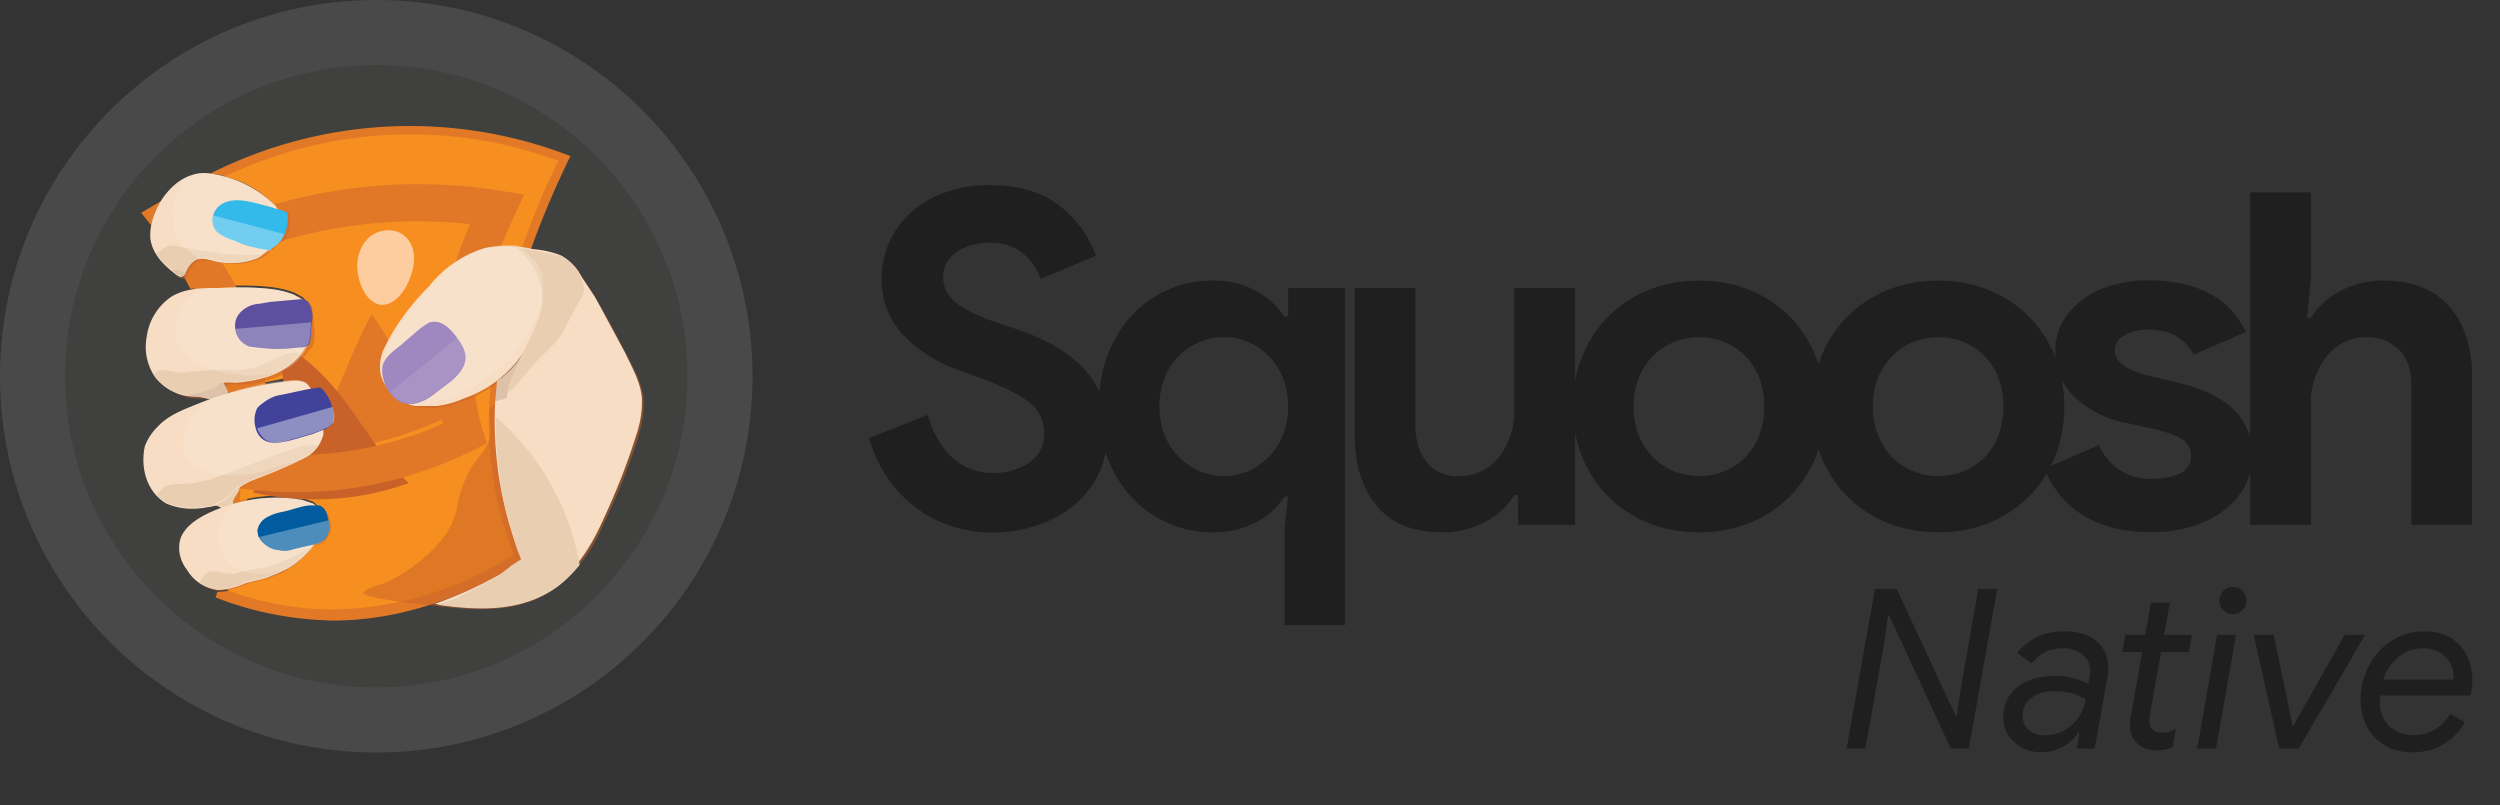 <svg xmlns="http://www.w3.org/2000/svg" id="a" viewBox="0 0 269.1 86.65"><rect x="0" y="0" width="269.1" height="86.65" fill="#333333" stroke="none"/><defs><style>.d,.e,.k,.l{stroke-width:0}.e,.u{isolation:isolate}.d{fill:#eaceb1}.e{fill:#f8e9db;opacity:.3}.k{fill:#f7ddc4}.l{fill:#1f1f1f}</style></defs><g class="u"><path d="M98.6 54.65a13.97 13.97 0 0 1-5.05-7.5l6.35-2.5a9.35 9.35 0 0 0 2.55 4.55 6.31 6.31 0 0 0 4.5 1.7 6.6 6.6 0 0 0 3.85-1.12c1.07-.75 1.6-1.79 1.6-3.12s-.51-2.43-1.52-3.28c-1.02-.85-2.83-1.76-5.42-2.72l-2.2-.8c-2.3-.8-4.27-2.02-5.9-3.67a8.49 8.49 0 0 1-2.45-6.22c0-1.87.48-3.57 1.45-5.1a10 10 0 0 1 4.1-3.62 13.3 13.3 0 0 1 6-1.32c3.23 0 5.78.76 7.65 2.27a11.73 11.73 0 0 1 3.85 5.33l-5.95 2.5a6.04 6.04 0 0 0-1.92-2.78c-.92-.75-2.09-1.12-3.53-1.12s-2.67.34-3.62 1.03c-.95.68-1.42 1.58-1.42 2.67s.45 1.98 1.35 2.73 2.38 1.47 4.45 2.17l2.25.75c3.1 1.07 5.48 2.47 7.12 4.22 1.65 1.75 2.48 4.04 2.48 6.88 0 2.33-.6 4.31-1.8 5.92a10.9 10.9 0 0 1-4.62 3.62c-1.88.8-3.83 1.2-5.83 1.2-3.13 0-5.9-.88-8.3-2.65Z" class="l"/><path d="m138.25 57.05.4-3.6h-.4a7.72 7.72 0 0 1-3.02 2.75 9.56 9.56 0 0 1-4.62 1.1 11.87 11.87 0 0 1-10.72-6.52c-1.08-2.05-1.62-4.39-1.62-7.03s.54-4.93 1.62-7a11.8 11.8 0 0 1 10.72-6.55c1.73 0 3.27.38 4.6 1.12a8.4 8.4 0 0 1 3.05 2.77h.4v-3.1h6.1v36.3h-6.5V57.04Zm-3.1-6.75a6.92 6.92 0 0 0 2.55-2.65c.63-1.13.95-2.43.95-3.9s-.32-2.77-.95-3.9a6.76 6.76 0 0 0-9.4-2.62 6.76 6.76 0 0 0-2.55 2.62c-.63 1.13-.95 2.43-.95 3.9s.32 2.77.95 3.9a6.92 6.92 0 0 0 5.95 3.6c1.2 0 2.38-.32 3.45-.95Zm13.05 4.15c-1.6-1.9-2.4-4.55-2.4-7.95V31h6.55v14.7c0 1.73.42 3.09 1.25 4.08a4.11 4.11 0 0 0 3.3 1.47 5.4 5.4 0 0 0 4.45-2.05A8.04 8.04 0 0 0 163 44V31h6.55v25.5h-6.15v-3.2h-.4a8.03 8.03 0 0 1-3.23 2.92 9.76 9.76 0 0 1-4.58 1.08c-3.07 0-5.4-.95-7-2.85Z" class="l"/><path d="M175.85 55.53a12.55 12.55 0 0 1-4.82-4.85c-1.15-2.05-1.73-4.36-1.73-6.92s.58-4.83 1.73-6.9a12.63 12.63 0 0 1 4.82-4.88c2.07-1.18 4.42-1.77 7.05-1.77s4.93.59 7 1.77a12.5 12.5 0 0 1 4.82 4.88c1.15 2.07 1.73 4.37 1.73 6.9s-.58 4.88-1.73 6.92a12.62 12.62 0 0 1-4.82 4.85c-2.07 1.18-4.4 1.77-7 1.77s-4.98-.59-7.05-1.77Zm10.55-5.18a6.58 6.58 0 0 0 2.55-2.6c.63-1.13.95-2.47.95-4s-.32-2.82-.95-3.95a6.58 6.58 0 0 0-2.55-2.6c-1.07-.6-2.23-.9-3.5-.9s-2.43.3-3.5.9a6.78 6.78 0 0 0-2.58 2.6c-.65 1.13-.98 2.45-.98 3.95s.33 2.83.98 3.97a6.64 6.64 0 0 0 2.58 2.62c1.07.6 2.23.9 3.5.9s2.43-.3 3.5-.9Z" class="l"/><path d="M201.6 55.53c-2.07-1.18-3.68-2.8-4.83-4.85s-1.73-4.36-1.73-6.92.58-4.83 1.73-6.9a12.58 12.58 0 0 1 4.83-4.88c2.07-1.18 4.42-1.77 7.05-1.77s4.93.59 7 1.77a12.58 12.58 0 0 1 4.83 4.88c1.15 2.07 1.72 4.37 1.72 6.9s-.57 4.88-1.72 6.92-2.76 3.67-4.83 4.85c-2.07 1.18-4.4 1.77-7 1.77s-4.98-.59-7.05-1.77Zm10.55-5.18a6.58 6.58 0 0 0 2.55-2.6c.63-1.13.95-2.47.95-4s-.32-2.82-.95-3.95a6.58 6.58 0 0 0-2.55-2.6c-1.07-.6-2.23-.9-3.5-.9s-2.43.3-3.5.9a6.85 6.85 0 0 0-2.58 2.6c-.65 1.13-.97 2.45-.97 3.95s.32 2.83.97 3.97a6.64 6.64 0 0 0 2.58 2.62c1.07.6 2.23.9 3.5.9s2.43-.3 3.5-.9Z" class="l"/><path d="M224.12 55.4a10.16 10.16 0 0 1-4.03-4.95l5.85-2.55a5.87 5.87 0 0 0 5.7 3.64c1.2 0 2.2-.19 3-.58.8-.38 1.2-1.01 1.2-1.88s-.37-1.46-1.1-1.88c-.73-.42-1.83-.79-3.3-1.12l-3-.65a10.95 10.95 0 0 1-5.15-2.73 6.55 6.55 0 0 1-2.05-4.92 6.4 6.4 0 0 1 1.32-3.95 8.42 8.42 0 0 1 3.6-2.7 13 13 0 0 1 5.03-.95c5.27 0 8.78 1.85 10.55 5.55l-5.6 2.45c-1-1.8-2.6-2.7-4.8-2.7-1.13 0-2.03.21-2.7.62-.67.42-1 .94-1 1.58 0 1.2 1.13 2.1 3.4 2.7l3.75.9c2.53.63 4.44 1.6 5.73 2.9a6.58 6.58 0 0 1 1.92 4.8c0 1.63-.47 3.08-1.42 4.33s-2.25 2.22-3.9 2.92a13.9 13.9 0 0 1-5.48 1.05c-3.1 0-5.61-.63-7.52-1.9Z" class="l"/><path d="M242.2 20.7h6.55v9.05l-.4 4.45h.4a7.93 7.93 0 0 1 3.2-2.9 9.7 9.7 0 0 1 4.55-1.1c3.1 0 5.48.92 7.12 2.77 1.65 1.85 2.48 4.41 2.48 7.68V56.5h-6.55V41.45c0-1.63-.44-2.9-1.32-3.8a4.72 4.72 0 0 0-3.53-1.35c-1.73 0-3.16.7-4.28 2.1a7.98 7.98 0 0 0-1.67 5.15V56.5h-6.55V20.7Z" class="l"/></g><circle cx="40.5" cy="40.5" r="37" style="fill:#40403f;stroke:#4a494a;stroke-width:7px"/><path d="m16.3 24.3-1.1-1.4 2.2-1.3c-.58.8-.96 1.72-1.1 2.7ZM25.9 41h-1.8l.3 1.3 1.8-.5c-.2-.2-.3-.5-.3-.8Zm-.7 12-.3.4-.1 1 .3-.1 1.5-.4.1-2.1-1.5 1.2Zm36.2-36.2a47.7 47.7 0 0 0-38.8 1.9c1 .1 2 .3 2.9.7 1.4-.6 2.8-1.2 4.3-1.6 4.6-1.5 9.4-2.3 14.3-2.4 5 0 10 .9 14.8 2.5a75.59 75.59 0 0 0-6.7 21.3 45.67 45.67 0 0 0 1.9 20.4A36.35 36.35 0 0 1 35.8 65c-3.47 0-6.91-.58-10.2-1.7-.7.3-1.5.4-2.2.4l-.2.6c4 1.6 8.3 2.4 12.6 2.5 7.1 0 14-2.4 20.6-6.4-5.4-13.5-2.6-28 5-43.6ZM21.4 31l-1.1-2.1-.5.9.7 1.3.9-.1Z" style="fill:#e17926;stroke-width:0"/><path d="M53.1 39.2c1.2-7.6 3.6-15 7-21.9A46.2 46.2 0 0 0 24.2 19c2.1.5 3.9 1.6 5.4 3.1l.3.3c.6.5.9 1.4.5 2.1a5.59 5.59 0 0 1-2.7 3.2c-1.5.7-3.3.8-4.8.3-.5-.1-1-.2-1.4-.1-.5.1-.9.5-1.1.9l1.1 2.1 2.2-.1c1.9-.1 3.7-.1 5.5.1.8.1 1.7.3 2.5.6l.9.5c.3.3.5.7.6 1 1.2 3.3-1.2 6.2-4.2 7.2-1.2.4-2.4.6-3.6.7H25l.2 1.1 2.1-.6 3-.6c.8-.1 2-.3 2.6.2.3.3.6.7.7 1.2l.9 2.2c.2.6.3 1.3.2 1.9-.2 1.1-.9 2-1.9 2.5-1.8 1-3.6 1.8-5.5 2.6l-1.4.8-.1 1.7c2.2-.6 4.5-.7 6.7-.3l1.2.4c.6.4 1 1.2 1 2s-.3 1.5-.7 2.2a9.04 9.04 0 0 1-4.8 3.8l-2.8.8c-.7.2-1.3.5-2 .6v.1c3.7 1.4 7.6 2.1 11.5 2.1a37.02 37.02 0 0 0 19.4-5.9 39.6 39.6 0 0 1-2.2-20.5Z" style="fill:#f78f20;stroke-width:0"/><path d="M41.4 32.8c1.4-.2 2.7-2 3.1-4.2s-.9-4-3-3.8-3.3 2.3-3 4.5 1.6 3.7 2.9 3.5Z" style="fill:#fdcda0;stroke-width:0"/><path d="M48.6 44.7c-3.8-2.5-5.6-6.6-8.6-10.9-2.8 5.1-4 10.5-7.6 14.5 6 .4 11.3-1.3 16.2-3.6Z" style="fill:#e17827;stroke-width:0"/><path d="M44 52c-4.9-4.5-6.8-11.3-14.1-15.3C31 43 31.2 48.4 27.2 53A29.96 29.96 0 0 0 44 52Z" style="fill:#c86228;stroke-width:0"/><path d="M50 46.7a40.94 40.94 0 0 1-23.8 3.9c1.4-8.1.2-15.9-5.3-23.1a53.92 53.92 0 0 1 32.6-5c-4 8.6-5.8 16.7-3.5 24.2Z" style="fill:none;stroke:#e17827;stroke-miterlimit:10;stroke-width:4px"/><path d="m31.2 23.3-.1-.3-.1-.2-.7-.2H30l-.1-.2a11.67 11.67 0 0 0-7-3.5c-.63-.1-1.27-.1-1.9 0-2.7.7-4.9 4.3-4.6 7 .3 1.8 1.6 2.8 2.9 4l.4.1c.4.1.6-.7.8-1 .2-.5.6-.8 1.1-1l1.5.1c1.6.5 3.3.4 4.8-.2.5-.2.9-.5 1.2-.9.1 0 .2 0 .3-.2l.8-.7.4-.2c.3-.4.5-.9.6-1.4v-1.2Zm10.3 14.5.2-.4c1.2-2.4 2.7-4.6 4.7-6.4 1.8-1.9 3.6-3.5 6-4 1.68-.4 3.42-.4 5.1 0 1 0 2.1.3 3.1.7.9.6 1.7 1.4 2.2 2.3 1.7 2.6 3.2 5.3 4.6 8.1.9 1.7 1.9 3.4 1.9 5.4 0 1.2-.3 2.4-.6 3.6-1 3.1-2.2 6.2-3.7 9.2a16.02 16.02 0 0 1-5.7 7.3c-3.9 2.6-8.8 2.1-13.2 1.5-.7 0-6.9-.7-7-1.3 0-.3 2-1 2.2-1a17.02 17.02 0 0 0 6.7-5.3c.6-.9 1-1.9 1.2-2.9.2-1.5.8-3 1.6-4.4.9-1.3 2-2.2 2-3.9l-.1-1.7c0-.6.3-1 .9-1.4.6-.2.7 0 .9-.4l.1-.4c.2-1.5.8-2.9 1.6-4.2a12 12 0 0 1-6.4 5c-1.61.69-3.38.9-5.1.6a4.59 4.59 0 0 1-3.7-3.3c0-.8.1-1.8.5-2.7ZM33.8 35v-.3l-.2-1.6a1 1 0 0 0-.5-.6h-.2c-.2-.3-.5-.5-.8-.6-.8-.3-1.6-.5-2.5-.6-1.8-.2-3.7-.2-5.5 0-1.9 0-3.5 0-5.1.8a6.43 6.43 0 0 0-2.7 4.3c-.3 1.5 0 3.1.9 4.4 1.5 2 4 2.6 6.3 1.7.1 0 .3 0 .4-.2l.3-.6c.3-.5 1.2-.3 1.7-.3 1.2 0 2.4-.3 3.6-.7 1.6-.6 3-1.7 3.9-3.2.1 0 .2 0 .3-.3l.1-.3.1-1.2-.1-.6V35Zm2.3 10c0-.9-.3-1.6-.6-2.2-.3-.4-.4-.9-.9-1l-.9.1-.3-.5c-.6-.6-1.8-.4-2.6-.3-3.02.3-5.99 1.04-8.8 2.2-1.7.6-3.5 1.2-4.7 2.6a5.96 5.96 0 0 0-1.4 2.1c-.5 2.2.1 5 2.3 6.1 1.4.6 2.9.7 4.4.4.8 0 1.5-.3 2.1-.8l.8-.8c.6-.6 1.3-1 2-1.3 1.9-.7 3.8-1.5 5.6-2.4 1-.5 1.7-1.4 2-2.5l.1-.4.5-.2c.2 0 .4-.3.6-.5-.2 0-.1-.4-.2-.7v.1Zm-.6 11c-.1-.6-.4-1.3-1-1.4h-.4l-.3-.3-1.2-.4c-2.4-.4-4.9-.3-7.3.4-2 .6-5.7 2-5.9 4.4-.1 1 .2 2 .8 2.7.7 1.2 1.9 2 3.3 2.2 1 0 2.1-.3 3-.7 1-.3 1.9-.4 2.8-.8a8.96 8.96 0 0 0 4.5-3.4h.1c.5 0 .9-.3 1.2-.6l.3-.5c.3-.4.3-1 .1-1.6Z" style="fill:#c96328;opacity:.5;isolation:isolate;stroke-width:0"/><path d="M29.7 22.2a12.27 12.27 0 0 0-7-3.5 3.95 3.95 0 0 0-1.9.1c-2.7.7-4.9 4.3-4.6 7 .3 1.7 1.5 2.8 2.8 3.8l.4.2c.4.1.6-.7.8-1 .3-.4.7-.8 1.1-.9.5-.1 1 0 1.4.1 1.6.5 3.3.4 4.9-.2a5.3 5.3 0 0 0 2.7-3.2c.2-.4.2-.8.1-1.2l-.6-.9-.1-.3Z" class="k"/><path d="m27.7 27.8.5-.3c-1.6-.2-2.2 0-2.6-.1s-1.7 0-2.2-.2-1.1-.1-1.5-.2l-1.8-.3c-.9-.1-1.7-.5-2.3-.1l-1 .7c.71 1 1.63 1.82 2.7 2.4.4.1.6-.7.8-1 .3-.4.7-.8 1.1-.9.5-.1 1 0 1.4.1 1.7.6 3.4.5 4.9-.1Z" class="d"/><path d="m30.6 23.4-.6-.9-.3-.3a12.27 12.27 0 0 0-7-3.5 3.95 3.95 0 0 0-1.9.1 4.4 4.4 0 0 0-2.2 4c.2 3.5.9 3.5 2.8 5.1.5-.1 1 0 1.4.1 1.6.5 3.3.4 4.9-.2a5.3 5.3 0 0 0 2.7-3.2c.2-.4.3-.8.2-1.2Z" class="e"/><path d="M30.9 22.9c-.3-.2-.5-.3-.8-.3l-.9-.3-1.5-.4c-1.2-.3-2.6-.6-3.7 0-.59.29-1 .85-1.1 1.5-.1.6.1 1.2.5 1.6.53.42 1.15.73 1.8.9 1.1.5 2.3.8 3.5 1h.4l.2-.2c.4-.2.7-.5 1-.9s.5-.9.6-1.4l.1-1.1-.1-.4Z" style="fill:#34b9eb;stroke-width:0"/><path d="m67.3 38-2.8-5.2-.5-.9-.2-.3-.4-.6-.2-.3-.6-.9c-.5-1-1.3-1.8-2.2-2.3-1-.4-2-.6-3.1-.7-1.7-.4-3.4-.4-5.1-.1a12 12 0 0 0-6 4.1c-1.9 1.9-3.5 4-4.7 6.4l-.2.4c-.4.9-.5 1.9-.3 2.8.5 1.7 1.9 3 3.7 3.3H47c1-.1 2-.4 2.9-.8 2.6-.9 4.9-2.6 6.4-4.9l-1.1 2.1-.6 2.1-.1.4c-.2.3-.6.3-.9.4l-.3.2c-.3 5.9.7 11.8 2.9 17.2a45.75 45.75 0 0 1-9.4 4.6c4.2.6 8.7.8 12.4-1.6 2.7-1.8 4.4-4.5 5.7-7.4 1.4-3 2.6-6 3.6-9.2.4-1.2.6-2.4.6-3.6 0-1.8-1-3.5-1.8-5.2Z" class="k"/><path d="M53.4 44.9v2.8l.1.8v.2l.1 1 .3 2.1v.2l.1.8.1.3.1.7.1.4.1.6.1.4.2.6.1.4.2.6.1.4.2.6.1.4.2.7.1.3.4 1-1.1.7-.1.1-.9.7-.1.1-1 .6-.1.1-1 .5-.2.1-1 .5-.1.1-1 .5-.1.1-1.1.4h-.1l-1.1.4c4.2.6 8.7.8 12.4-1.6 1.1-.7 2.1-1.7 2.9-2.7a27.53 27.53 0 0 0-9-15.9Zm8.7-12c1.1-1.9.9-1.6.2-3.6a5.73 5.73 0 0 0-1.8-1.7 77.55 77.55 0 0 0-5-1 7.31 7.31 0 0 1 2.9 5.7c0 1.7-1.5 4.4-2.2 5.8s-3.7 7.3.6 1.9c1.3-1.7 2.9-2.7 3.8-4.3l1.5-2.8Z" class="d"/><path d="M57.4 27.9c-.4-.4-1.2-1.3-1.8-1.5-1-.1-2 0-3 .2-2.4.6-4.4 2.3-6 4.1-1.9 1.9-3.5 4-4.7 6.4l-.2.4c-.4.9-.5 1.9-.3 2.8a4.41 4.41 0 0 0 3.4 3.2c3.6-.2 6.9-1.8 9.4-4.3 4.1-4.1 5.4-9.1 3.2-11.3Z" class="e"/><path d="m46.2 34.7-.9.6-2.1 1.8c-.7.6-1.7 1.2-2 2.2a3 3 0 0 0 .1 1.6c.2.9.8 1.7 1.5 2.2 1.4.9 3 .1 4.1-.8s2.4-1.6 3-2.9-.2-2.4-.9-3.3-1.6-1.7-2.7-1.4h-.1Z" style="fill:#9f87bf;stroke-width:0"/><path d="M49.3 36.3 42 42.2l.8.8c1.4.9 3 .1 4.1-.8s2.4-1.6 3-2.9c.6-.9 0-2.1-.6-3Z" style="opacity:.1;fill:#fff;isolation:isolate;stroke-width:0"/><path d="m32.5 32.2-.9-.5c-.8-.3-1.6-.5-2.5-.6-1.8-.2-3.7-.2-5.5-.1-1.9 0-3.5 0-5.1.9a6.2 6.2 0 0 0-2.7 4.3c-.3 1.5 0 3.1.9 4.4 1.5 1.9 4 2.6 6.3 1.7l.4-.2.3-.6c.3-.5 1.2-.3 1.7-.3 1.2-.1 2.4-.3 3.6-.7 3-1.1 5.4-3.9 4.2-7.2a3.04 3.04 0 0 0-.7-1.1Z" class="k"/><path d="M24.6 43.5c.5-.1-.1-1.4-.5-2.2l-.2-.1c.4-.2 1.1-.1 1.5-.1 1.2-.1 2.4-.3 3.6-.7a7.26 7.26 0 0 0 3.3-2.4c-2.6-.3-3.8 2.2-7.8 1.8-1.57 0-3.14.1-4.7.3-1.5 0-2.7-.7-3.2.2l.1.2a5 5 0 0 0 3.4 2h.1l.9.1 3.2.8.3.1Z" class="d"/><path d="m32.5 32.2-.9-.5c-.8-.3-1.6-.5-2.5-.6-1.8-.2-3.7-.2-5.5-.1-1.9 0-4.4.9-4.7 3.9-.5 5.7 8.2 5.8 10.4 5.3a5 5 0 0 0 4.13-5.74l-.03-.16-.3-1a2.03 2.03 0 0 0-.6-1.1Z" class="e"/><path d="M25.3 35.1c0-.6.2-1.1.6-1.5a3.02 3.02 0 0 1 2-.9l1.2-.2 3.3-.3.5.1c.3.1.4.4.5.6.2.5.3 1.1.2 1.6l-.2 2.2-.1.3c-.2.3-.7.4-1 .4-1.83.21-3.68.18-5.5-.1-1-.4-1.5-1.3-1.5-2.2Z" style="fill:#5d509e;stroke-width:0"/><path d="m19.8 29.3-.7-.2h-.6l.6.5h.2l.2.2.3-.1.2-.3v-.1h-.2Zm.2 13.3c1.4 0 2.8.4 4.2.9h.4c.5-.1-.1-1.4-.5-2.2-.1-.1-.2-.2-.3-.1h-.1c-.6.9-3.3 1.3-3.7 1.4Zm33.5 6.3v-.2.2Zm-.1-2.4v-1 1Zm.3-3.4c.3-.1.8-.1.9-.4v-.4c.14-.76.37-1.5.7-2.2l1-2.1a9.03 9.03 0 0 1-2.8 3l-.2 2.2.4-.1Zm-.3 4.6v1-1Zm0-1.2v1-1Z" style="fill:#ddc1a8;stroke-width:0"/><path d="M15.6 48c.31-.79.79-1.51 1.4-2.1 1.2-1.3 3-1.9 4.7-2.6a38.21 38.21 0 0 1 8.8-2.2c.8-.1 2-.3 2.6.3.3.3.5.7.7 1.2l.8 2.3c.2.6.2 1.3.2 1.9-.3 1.1-1 2-2 2.5-1.8.9-3.7 1.7-5.6 2.4-.7.3-1.4.7-2 1.3a4.18 4.18 0 0 1-2.9 1.6c-1.5.3-3 .2-4.4-.4-2.2-1.3-2.8-4-2.3-6.2Z" class="k"/><path d="M24 53.8c.6-.4 1.1-.9 1.5-1.4l.1-.1.1.1c.4.3-.7 1.2-.6 1.7v.5c-.1.2-.3.1-.5.1-1.3.2-.7-.5-2-.2l1.4-.7Zm8.6-5.8c-.6 0-7.6 2.8-8.6 3.1-1.4.6-2.8.9-4.2 1-1.6 0-2 .1-2.5.7l-.5.5 1.1.8c1.4.6 2.9.7 4.4.4.8 0 1.5-.3 2.1-.8l.8-.8c.6-.6 1.3-1 2-1.3 1.9-.7 3.8-1.5 5.6-2.4.6-.3 1.1-.8 1.4-1.3l-1.6.1Z" class="d"/><path d="m34.6 44.8-.8-2.3c-.1-.4-.4-.8-.7-1.2-.6-.6-1.8-.4-2.6-.3-1 .1-2 .2-3 .5-1.5.3-3 .8-4.5 1.3-2.9 1.8-3.8 4-3.1 5.9.8 2.4 4.6 3 8.6 2 1.5-.6 2.9-.7 4.3-1.5 1-.5 1.7-1.4 2-2.5 0-.7 0-1.3-.2-1.9Z" class="e"/><path d="M27.9 43.7c.7-.6 1.5-1.1 2.4-1.2l2.8-.6 1.3-.2c.3.1.6.5.9 1 .4.7.6 1.4.6 2.1l-.1.8-.6.5-1.5.6-2.4.7c-1 .2-2.1.5-3-.1-.4-.3-.7-.8-.8-1.3a3 3 0 0 1 .2-2.1l.2-.2Z" style="fill:#41439a;stroke-width:0"/><path d="m35.8 43.8-8.1 2.3c.1.4.4.8.7 1.1.8.7 2 .4 3 .1l2.4-.7 1.5-.6.6-.5.1-.8-.2-.9Z" style="fill:#fff;isolation:isolate;stroke-width:0;opacity:.4"/><path d="m33.7 54.2-1.2-.4c-2.4-.4-4.9-.3-7.3.4-2 .6-5.7 1.9-5.9 4.4-.1 1 .2 1.9.8 2.7.7 1.2 1.9 2 3.3 2.2 1 0 2.1-.3 3-.7 1-.3 1.9-.4 2.8-.8 2-.7 3.7-2 4.8-3.7.4-.6.7-1.4.7-2.2s-.4-1.5-1-1.9Z" class="k"/><path d="M30 60.6c-1.7.6-3.1.7-4.6 1.1s-3-1.2-3.9 1c.5.4 1.2.7 1.9.7 1 0 2.1-.3 3-.7 1-.3 1.9-.4 2.8-.8a9.03 9.03 0 0 0 4.2-3c-1.3.8-2.6 1.4-3.4 1.7Z" class="d"/><path d="m33.7 54.2-1.2-.4c-2.4-.4-4.8-.3-7.1.4-1.6 1.4-2.4 3-1.9 4.4.6 2.1 2.9 4.2 7.6 2.6a9.14 9.14 0 0 0 3-2.9c.4-.6.7-1.4.7-2.2-.1-.7-.5-1.5-1.1-1.9Z" class="e"/><path d="M27.8 57.7c.4.8 1.2 1.4 2.1 1.5.6.1 1.2.1 1.8-.1l2.1-.5c.5-.1.9-.3 1.2-.6l.3-.5c.2-.6.2-1.2 0-1.7-.1-.6-.4-1.3-1-1.4h-1c-1 .1-1.9.5-2.9.7-.6.1-1.17.3-1.7.6a2 2 0 0 0-1 1.4l.1.6Z" style="fill:#005c9f;stroke-width:0"/><path d="m23 23.2-.1.2c-.1.6.1 1.2.5 1.6.52.45 1.14.8 1.8 1l3.5 1h.4l.2-.3c.4-.2.7-.5 1-.9l.3-.6-7.6-2Zm2.3 12.2c.1.8.6 1.5 1.4 2l1.2.1h4.3c.3-.2.8-.2 1-.5l.1-.3.2-2-8.2.7Zm2.6 22.4c.4.8 1.2 1.3 2 1.4h1.8l2.1-.6c.5 0 .9-.3 1.2-.6l.3-.5c.2-.5.2-1 .1-1.5l-7.5 1.8Z" style="opacity:.3;fill:#fff;isolation:isolate;stroke-width:0"/><g class="u"><path d="M201.83 63.39h2.33l6.36 13.68h.1l.5-3.31 1.82-10.37h2.04l-3.05 17.18h-1.94l-6.65-14.33h-.1l-.48 3.31-1.97 11.02h-2.02l3.05-17.18Zm15.81 17.08a3.86 3.86 0 0 1-1.46-1.34 3.49 3.49 0 0 1-.54-1.91c0-1.36.5-2.44 1.5-3.25s2.37-1.21 4.12-1.21a7.87 7.87 0 0 1 3.52.84l.14-.72c.05-.27.07-.5.07-.7 0-.72-.29-1.3-.85-1.74a3.4 3.4 0 0 0-2.15-.66c-1.33 0-2.42.54-3.29 1.63l-1.58-1.13c.58-.74 1.3-1.31 2.18-1.72s1.85-.61 2.9-.61c1.47 0 2.63.36 3.47 1.07s1.26 1.67 1.26 2.87c0 .34-.04.74-.12 1.22l-1.34 7.46h-1.94l.31-1.73h-.1a4.8 4.8 0 0 1-4.11 2.12c-.72 0-1.39-.16-2-.49Zm5.34-2.4a4.64 4.64 0 0 0 1.51-2.8c-.5-.29-.99-.5-1.49-.65a7 7 0 0 0-1.87-.22c-1.01 0-1.83.24-2.46.71a2.3 2.3 0 0 0-.95 1.96c0 .64.23 1.15.68 1.52.46.38 1.02.56 1.69.56 1.1 0 2.06-.36 2.88-1.09Zm7.08 1.97a2.5 2.5 0 0 1-.79-1.93c0-.37.04-.76.12-1.18l1.2-6.74h-2.16l.34-1.85h2.14l.62-3.46h2.02l-.6 3.46h3l-.34 1.85h-3l-1.15 6.5c-.06.37-.1.68-.1.94 0 .4.12.71.37.92.25.22.58.32 1 .32.51 0 1-.14 1.46-.41l-.34 1.99c-.51.21-1.09.31-1.73.31-.85 0-1.54-.24-2.06-.73Zm8.59-11.7h2.04l-2.16 12.24h-2.02l2.14-12.24Zm.67-2.67c-.29-.29-.43-.63-.43-1.03s.14-.76.43-1.04.63-.42 1.03-.42.74.14 1.03.43.43.63.43 1.03-.14.74-.43 1.03-.63.43-1.03.43-.74-.14-1.03-.43Zm3.26 2.67h2.16l2.04 9.84h.05l5.54-9.84h2.21l-7.15 12.24h-2.09l-2.76-12.24Zm14.09 11.87a5 5 0 0 1-1.91-2.04 6.1 6.1 0 0 1-.66-2.82c0-1.28.29-2.49.86-3.62a6.97 6.97 0 0 1 2.45-2.74 6.47 6.47 0 0 1 3.62-1.03c1.06 0 1.97.23 2.74.7s1.35 1.09 1.75 1.87.6 1.65.6 2.59a6.1 6.1 0 0 1-.21 1.73h-9.7c-.03.32-.05.58-.05.77 0 .7.16 1.32.49 1.86.33.54.76.94 1.31 1.22.54.28 1.12.42 1.73.42.94 0 1.74-.2 2.4-.59a4.89 4.89 0 0 0 1.66-1.69l1.56.89a6.27 6.27 0 0 1-5.74 3.24c-1.1 0-2.07-.25-2.9-.76Zm7.42-7.05v-.34a2.9 2.9 0 0 0-1.51-2.61 3.58 3.58 0 0 0-1.78-.42c-1.02 0-1.92.32-2.68.96a4.93 4.93 0 0 0-1.57 2.4h7.54Z" class="l"/></g></svg>